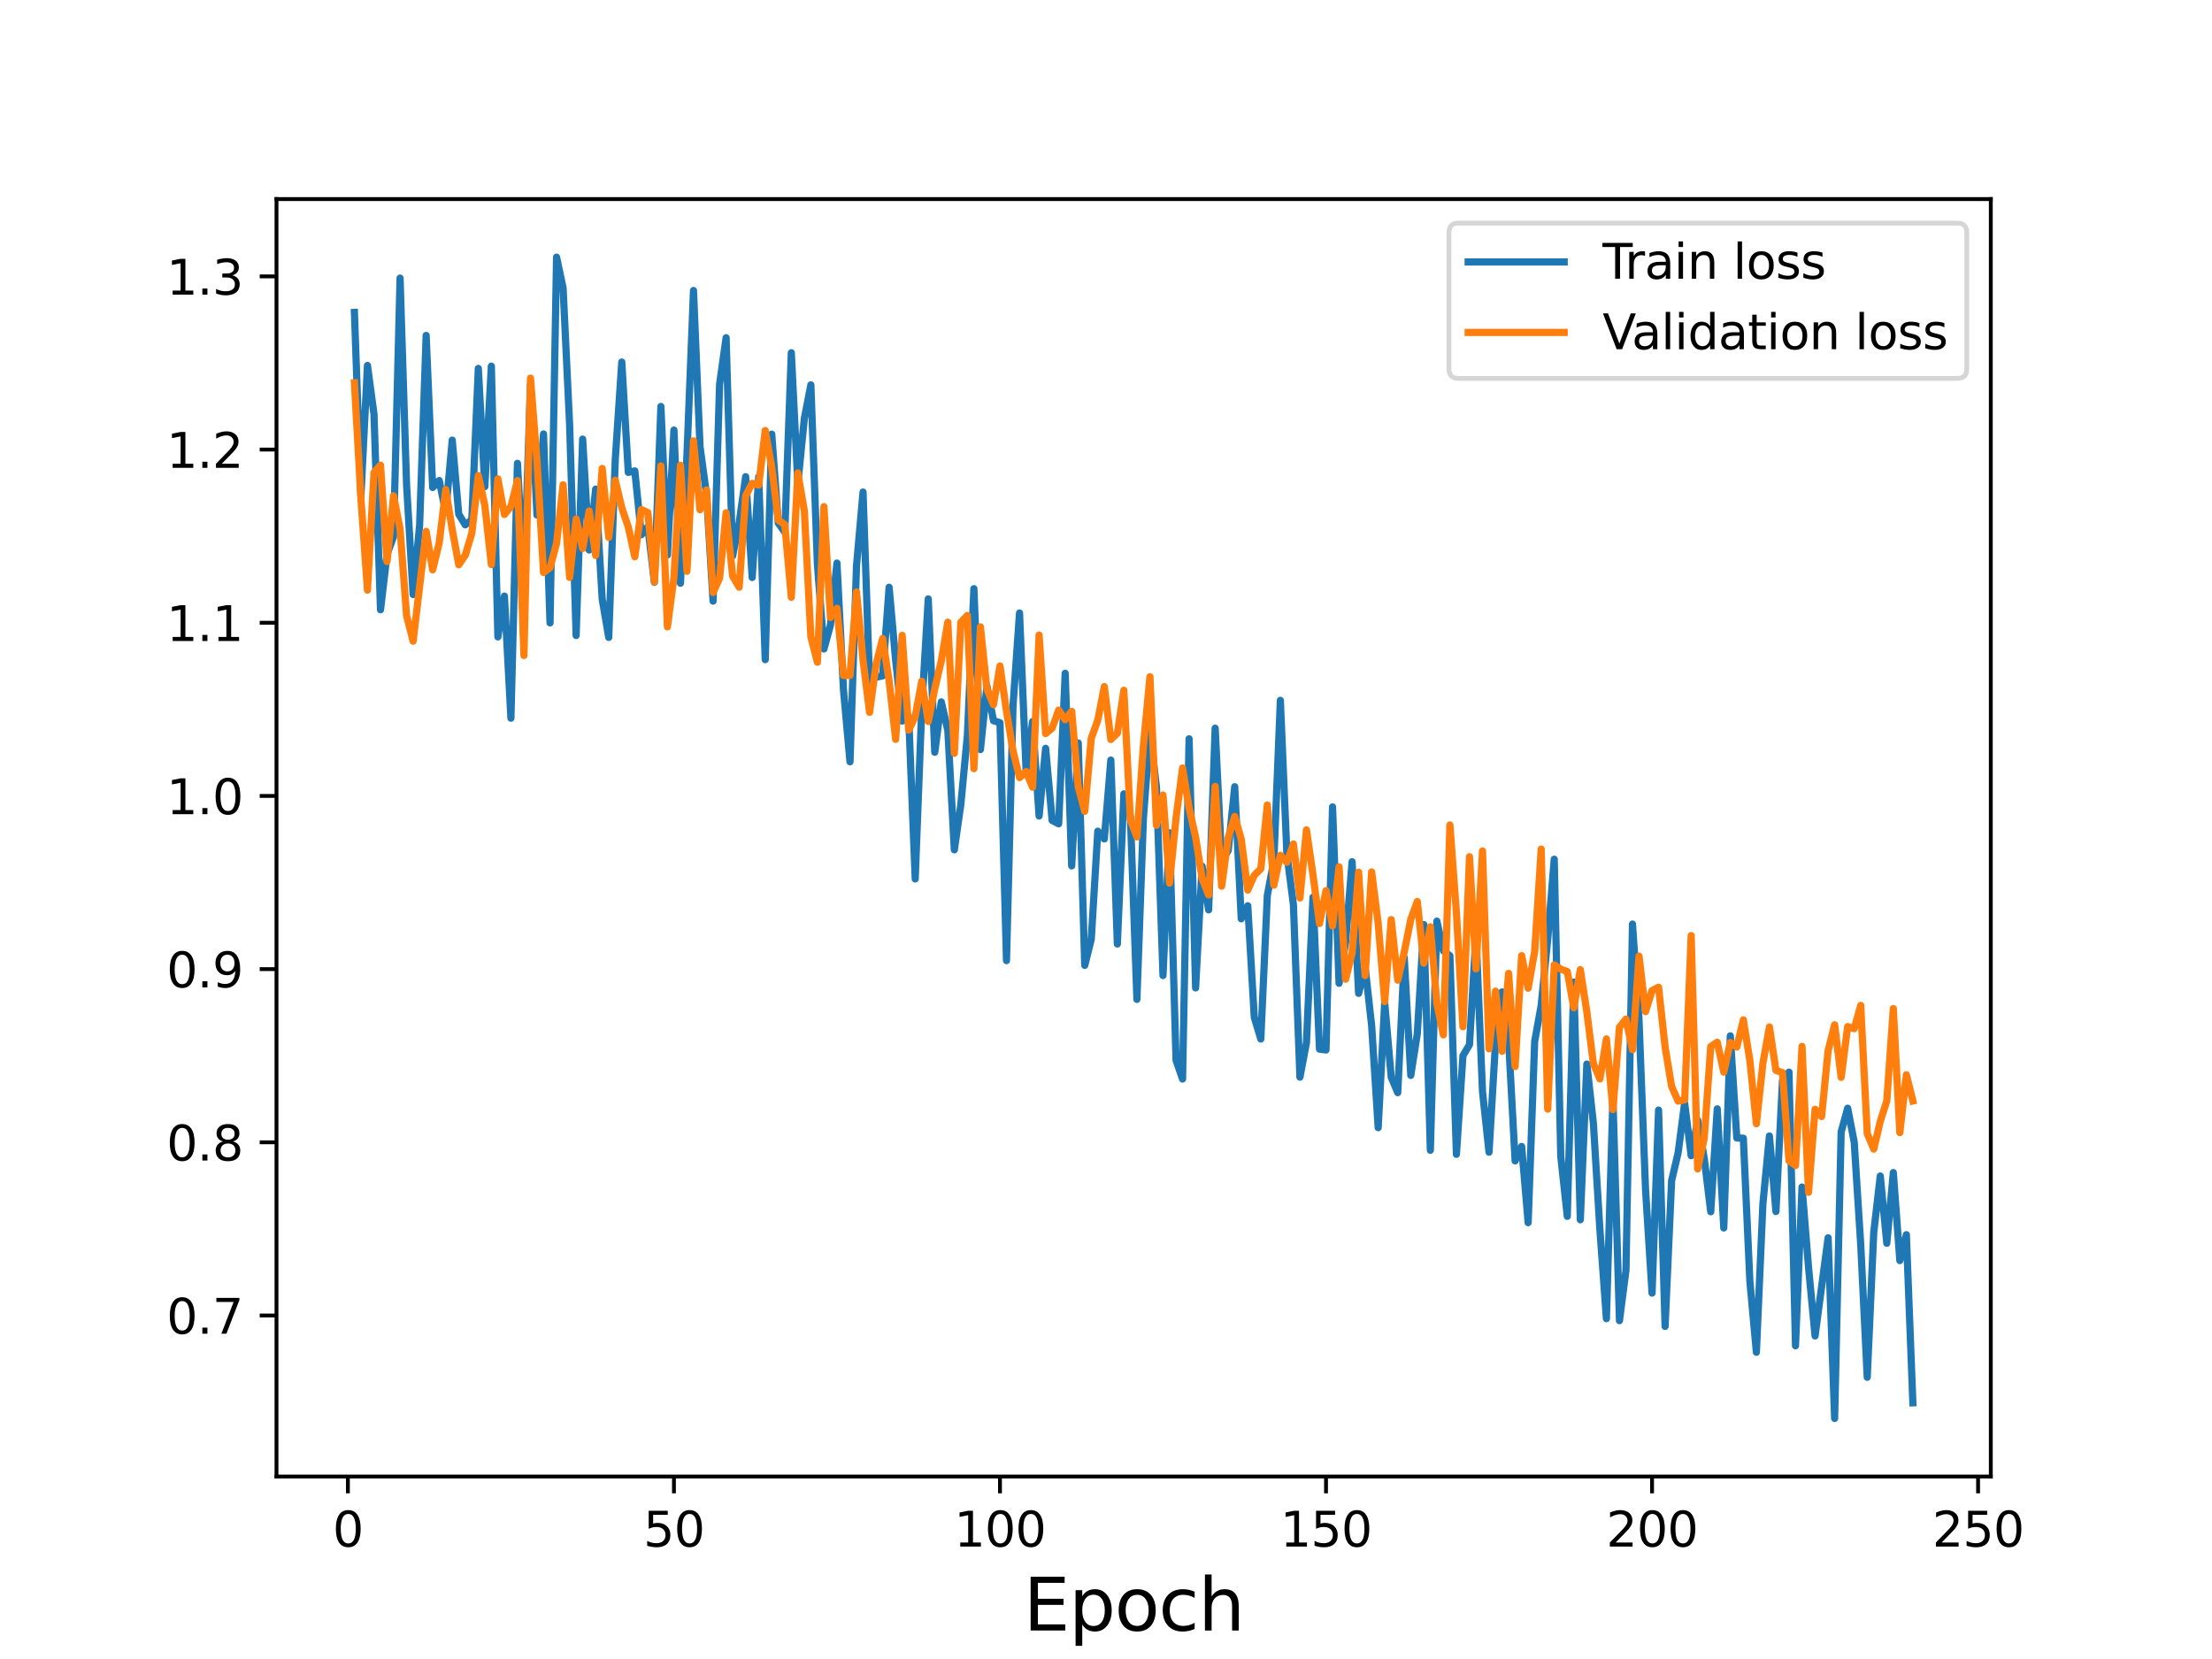 <?xml version="1.0" encoding="utf-8" standalone="no"?>
<!DOCTYPE svg PUBLIC "-//W3C//DTD SVG 1.1//EN"
  "http://www.w3.org/Graphics/SVG/1.1/DTD/svg11.dtd">
<svg height="345.6pt" version="1.1" viewBox="0 0 460.8 345.6" width="460.8pt" xmlns="http://www.w3.org/2000/svg" xmlns:xlink="http://www.w3.org/1999/xlink">
 <defs>
  <style type="text/css">*{stroke-linecap:butt;stroke-linejoin:round;}</style>
 </defs>
 <g id="figure_1">
  <g id="patch_1">
   <path d="M 0 345.6 
L 460.8 345.6 
L 460.8 0 
L 0 0 
z
" style="fill:#ffffff;"/>
  </g>
  <g id="axes_1">
   <g id="patch_2">
    <path d="M 57.6 307.584 
L 414.72 307.584 
L 414.72 41.472 
L 57.6 41.472 
z
" style="fill:#ffffff;"/>
   </g>
   <g id="matplotlib.axis_1">
    <g id="xtick_1">
     <g id="line2d_1">
      <defs>
       <path d="M 0 0 
L 0 3.5 
" id="m42500ef210" style="stroke:#000000;stroke-width:0.8;"/>
      </defs>
      <g>
       <use style="stroke:#000000;stroke-width:0.8;" x="72.474" xlink:href="#m42500ef210" y="307.584"/>
      </g>
     </g>
     <g id="text_1">
      <!-- 0 -->
      <g transform="translate(69.293 322.182)scale(0.1 -0.1)">
       <defs>
        <path d="M 2034 4250 
Q 1547 4250 1301 3770 
Q 1056 3291 1056 2328 
Q 1056 1369 1301 889 
Q 1547 409 2034 409 
Q 2525 409 2770 889 
Q 3016 1369 3016 2328 
Q 3016 3291 2770 3770 
Q 2525 4250 2034 4250 
z
M 2034 4750 
Q 2819 4750 3233 4129 
Q 3647 3509 3647 2328 
Q 3647 1150 3233 529 
Q 2819 -91 2034 -91 
Q 1250 -91 836 529 
Q 422 1150 422 2328 
Q 422 3509 836 4129 
Q 1250 4750 2034 4750 
z
" id="DejaVuSans-30" transform="scale(0.016)"/>
       </defs>
       <use xlink:href="#DejaVuSans-30"/>
      </g>
     </g>
    </g>
    <g id="xtick_2">
     <g id="line2d_2">
      <g>
       <use style="stroke:#000000;stroke-width:0.8;" x="140.394" xlink:href="#m42500ef210" y="307.584"/>
      </g>
     </g>
     <g id="text_2">
      <!-- 50 -->
      <g transform="translate(134.031 322.182)scale(0.1 -0.1)">
       <defs>
        <path d="M 691 4666 
L 3169 4666 
L 3169 4134 
L 1269 4134 
L 1269 2991 
Q 1406 3038 1543 3061 
Q 1681 3084 1819 3084 
Q 2600 3084 3056 2656 
Q 3513 2228 3513 1497 
Q 3513 744 3044 326 
Q 2575 -91 1722 -91 
Q 1428 -91 1123 -41 
Q 819 9 494 109 
L 494 744 
Q 775 591 1075 516 
Q 1375 441 1709 441 
Q 2250 441 2565 725 
Q 2881 1009 2881 1497 
Q 2881 1984 2565 2268 
Q 2250 2553 1709 2553 
Q 1456 2553 1204 2497 
Q 953 2441 691 2322 
L 691 4666 
z
" id="DejaVuSans-35" transform="scale(0.016)"/>
       </defs>
       <use xlink:href="#DejaVuSans-35"/>
       <use x="63.623" xlink:href="#DejaVuSans-30"/>
      </g>
     </g>
    </g>
    <g id="xtick_3">
     <g id="line2d_3">
      <g>
       <use style="stroke:#000000;stroke-width:0.8;" x="208.313" xlink:href="#m42500ef210" y="307.584"/>
      </g>
     </g>
     <g id="text_3">
      <!-- 100 -->
      <g transform="translate(198.769 322.182)scale(0.1 -0.1)">
       <defs>
        <path d="M 794 531 
L 1825 531 
L 1825 4091 
L 703 3866 
L 703 4441 
L 1819 4666 
L 2450 4666 
L 2450 531 
L 3481 531 
L 3481 0 
L 794 0 
L 794 531 
z
" id="DejaVuSans-31" transform="scale(0.016)"/>
       </defs>
       <use xlink:href="#DejaVuSans-31"/>
       <use x="63.623" xlink:href="#DejaVuSans-30"/>
       <use x="127.246" xlink:href="#DejaVuSans-30"/>
      </g>
     </g>
    </g>
    <g id="xtick_4">
     <g id="line2d_4">
      <g>
       <use style="stroke:#000000;stroke-width:0.8;" x="276.232" xlink:href="#m42500ef210" y="307.584"/>
      </g>
     </g>
     <g id="text_4">
      <!-- 150 -->
      <g transform="translate(266.689 322.182)scale(0.1 -0.1)">
       <use xlink:href="#DejaVuSans-31"/>
       <use x="63.623" xlink:href="#DejaVuSans-35"/>
       <use x="127.246" xlink:href="#DejaVuSans-30"/>
      </g>
     </g>
    </g>
    <g id="xtick_5">
     <g id="line2d_5">
      <g>
       <use style="stroke:#000000;stroke-width:0.8;" x="344.152" xlink:href="#m42500ef210" y="307.584"/>
      </g>
     </g>
     <g id="text_5">
      <!-- 200 -->
      <g transform="translate(334.608 322.182)scale(0.1 -0.1)">
       <defs>
        <path d="M 1228 531 
L 3431 531 
L 3431 0 
L 469 0 
L 469 531 
Q 828 903 1448 1529 
Q 2069 2156 2228 2338 
Q 2531 2678 2651 2914 
Q 2772 3150 2772 3378 
Q 2772 3750 2511 3984 
Q 2250 4219 1831 4219 
Q 1534 4219 1204 4116 
Q 875 4013 500 3803 
L 500 4441 
Q 881 4594 1212 4672 
Q 1544 4750 1819 4750 
Q 2544 4750 2975 4387 
Q 3406 4025 3406 3419 
Q 3406 3131 3298 2873 
Q 3191 2616 2906 2266 
Q 2828 2175 2409 1742 
Q 1991 1309 1228 531 
z
" id="DejaVuSans-32" transform="scale(0.016)"/>
       </defs>
       <use xlink:href="#DejaVuSans-32"/>
       <use x="63.623" xlink:href="#DejaVuSans-30"/>
       <use x="127.246" xlink:href="#DejaVuSans-30"/>
      </g>
     </g>
    </g>
    <g id="xtick_6">
     <g id="line2d_6">
      <g>
       <use style="stroke:#000000;stroke-width:0.8;" x="412.071" xlink:href="#m42500ef210" y="307.584"/>
      </g>
     </g>
     <g id="text_6">
      <!-- 250 -->
      <g transform="translate(402.527 322.182)scale(0.1 -0.1)">
       <use xlink:href="#DejaVuSans-32"/>
       <use x="63.623" xlink:href="#DejaVuSans-35"/>
       <use x="127.246" xlink:href="#DejaVuSans-30"/>
      </g>
     </g>
    </g>
    <g id="text_7">
     <!-- Epoch -->
     <g transform="translate(213.194 339.66)scale(0.15 -0.15)">
      <defs>
       <path d="M 628 4666 
L 3578 4666 
L 3578 4134 
L 1259 4134 
L 1259 2753 
L 3481 2753 
L 3481 2222 
L 1259 2222 
L 1259 531 
L 3634 531 
L 3634 0 
L 628 0 
L 628 4666 
z
" id="DejaVuSans-45" transform="scale(0.016)"/>
       <path d="M 1159 525 
L 1159 -1331 
L 581 -1331 
L 581 3500 
L 1159 3500 
L 1159 2969 
Q 1341 3281 1617 3432 
Q 1894 3584 2278 3584 
Q 2916 3584 3314 3078 
Q 3713 2572 3713 1747 
Q 3713 922 3314 415 
Q 2916 -91 2278 -91 
Q 1894 -91 1617 61 
Q 1341 213 1159 525 
z
M 3116 1747 
Q 3116 2381 2855 2742 
Q 2594 3103 2138 3103 
Q 1681 3103 1420 2742 
Q 1159 2381 1159 1747 
Q 1159 1113 1420 752 
Q 1681 391 2138 391 
Q 2594 391 2855 752 
Q 3116 1113 3116 1747 
z
" id="DejaVuSans-70" transform="scale(0.016)"/>
       <path d="M 1959 3097 
Q 1497 3097 1228 2736 
Q 959 2375 959 1747 
Q 959 1119 1226 758 
Q 1494 397 1959 397 
Q 2419 397 2687 759 
Q 2956 1122 2956 1747 
Q 2956 2369 2687 2733 
Q 2419 3097 1959 3097 
z
M 1959 3584 
Q 2709 3584 3137 3096 
Q 3566 2609 3566 1747 
Q 3566 888 3137 398 
Q 2709 -91 1959 -91 
Q 1206 -91 779 398 
Q 353 888 353 1747 
Q 353 2609 779 3096 
Q 1206 3584 1959 3584 
z
" id="DejaVuSans-6f" transform="scale(0.016)"/>
       <path d="M 3122 3366 
L 3122 2828 
Q 2878 2963 2633 3030 
Q 2388 3097 2138 3097 
Q 1578 3097 1268 2742 
Q 959 2388 959 1747 
Q 959 1106 1268 751 
Q 1578 397 2138 397 
Q 2388 397 2633 464 
Q 2878 531 3122 666 
L 3122 134 
Q 2881 22 2623 -34 
Q 2366 -91 2075 -91 
Q 1284 -91 818 406 
Q 353 903 353 1747 
Q 353 2603 823 3093 
Q 1294 3584 2113 3584 
Q 2378 3584 2631 3529 
Q 2884 3475 3122 3366 
z
" id="DejaVuSans-63" transform="scale(0.016)"/>
       <path d="M 3513 2113 
L 3513 0 
L 2938 0 
L 2938 2094 
Q 2938 2591 2744 2837 
Q 2550 3084 2163 3084 
Q 1697 3084 1428 2787 
Q 1159 2491 1159 1978 
L 1159 0 
L 581 0 
L 581 4863 
L 1159 4863 
L 1159 2956 
Q 1366 3272 1645 3428 
Q 1925 3584 2291 3584 
Q 2894 3584 3203 3211 
Q 3513 2838 3513 2113 
z
" id="DejaVuSans-68" transform="scale(0.016)"/>
      </defs>
      <use xlink:href="#DejaVuSans-45"/>
      <use x="63.184" xlink:href="#DejaVuSans-70"/>
      <use x="126.66" xlink:href="#DejaVuSans-6f"/>
      <use x="187.842" xlink:href="#DejaVuSans-63"/>
      <use x="242.822" xlink:href="#DejaVuSans-68"/>
     </g>
    </g>
   </g>
   <g id="matplotlib.axis_2">
    <g id="ytick_1">
     <g id="line2d_7">
      <defs>
       <path d="M 0 0 
L -3.5 0 
" id="mc1901d0bc2" style="stroke:#000000;stroke-width:0.8;"/>
      </defs>
      <g>
       <use style="stroke:#000000;stroke-width:0.8;" x="57.6" xlink:href="#mc1901d0bc2" y="274.036"/>
      </g>
     </g>
     <g id="text_8">
      <!-- 0.7 -->
      <g transform="translate(34.697 277.835)scale(0.1 -0.1)">
       <defs>
        <path d="M 684 794 
L 1344 794 
L 1344 0 
L 684 0 
L 684 794 
z
" id="DejaVuSans-2e" transform="scale(0.016)"/>
        <path d="M 525 4666 
L 3525 4666 
L 3525 4397 
L 1831 0 
L 1172 0 
L 2766 4134 
L 525 4134 
L 525 4666 
z
" id="DejaVuSans-37" transform="scale(0.016)"/>
       </defs>
       <use xlink:href="#DejaVuSans-30"/>
       <use x="63.623" xlink:href="#DejaVuSans-2e"/>
       <use x="95.41" xlink:href="#DejaVuSans-37"/>
      </g>
     </g>
    </g>
    <g id="ytick_2">
     <g id="line2d_8">
      <g>
       <use style="stroke:#000000;stroke-width:0.8;" x="57.6" xlink:href="#mc1901d0bc2" y="237.96"/>
      </g>
     </g>
     <g id="text_9">
      <!-- 0.8 -->
      <g transform="translate(34.697 241.759)scale(0.1 -0.1)">
       <defs>
        <path d="M 2034 2216 
Q 1584 2216 1326 1975 
Q 1069 1734 1069 1313 
Q 1069 891 1326 650 
Q 1584 409 2034 409 
Q 2484 409 2743 651 
Q 3003 894 3003 1313 
Q 3003 1734 2745 1975 
Q 2488 2216 2034 2216 
z
M 1403 2484 
Q 997 2584 770 2862 
Q 544 3141 544 3541 
Q 544 4100 942 4425 
Q 1341 4750 2034 4750 
Q 2731 4750 3128 4425 
Q 3525 4100 3525 3541 
Q 3525 3141 3298 2862 
Q 3072 2584 2669 2484 
Q 3125 2378 3379 2068 
Q 3634 1759 3634 1313 
Q 3634 634 3220 271 
Q 2806 -91 2034 -91 
Q 1263 -91 848 271 
Q 434 634 434 1313 
Q 434 1759 690 2068 
Q 947 2378 1403 2484 
z
M 1172 3481 
Q 1172 3119 1398 2916 
Q 1625 2713 2034 2713 
Q 2441 2713 2670 2916 
Q 2900 3119 2900 3481 
Q 2900 3844 2670 4047 
Q 2441 4250 2034 4250 
Q 1625 4250 1398 4047 
Q 1172 3844 1172 3481 
z
" id="DejaVuSans-38" transform="scale(0.016)"/>
       </defs>
       <use xlink:href="#DejaVuSans-30"/>
       <use x="63.623" xlink:href="#DejaVuSans-2e"/>
       <use x="95.41" xlink:href="#DejaVuSans-38"/>
      </g>
     </g>
    </g>
    <g id="ytick_3">
     <g id="line2d_9">
      <g>
       <use style="stroke:#000000;stroke-width:0.8;" x="57.6" xlink:href="#mc1901d0bc2" y="201.884"/>
      </g>
     </g>
     <g id="text_10">
      <!-- 0.9 -->
      <g transform="translate(34.697 205.683)scale(0.1 -0.1)">
       <defs>
        <path d="M 703 97 
L 703 672 
Q 941 559 1184 500 
Q 1428 441 1663 441 
Q 2288 441 2617 861 
Q 2947 1281 2994 2138 
Q 2813 1869 2534 1725 
Q 2256 1581 1919 1581 
Q 1219 1581 811 2004 
Q 403 2428 403 3163 
Q 403 3881 828 4315 
Q 1253 4750 1959 4750 
Q 2769 4750 3195 4129 
Q 3622 3509 3622 2328 
Q 3622 1225 3098 567 
Q 2575 -91 1691 -91 
Q 1453 -91 1209 -44 
Q 966 3 703 97 
z
M 1959 2075 
Q 2384 2075 2632 2365 
Q 2881 2656 2881 3163 
Q 2881 3666 2632 3958 
Q 2384 4250 1959 4250 
Q 1534 4250 1286 3958 
Q 1038 3666 1038 3163 
Q 1038 2656 1286 2365 
Q 1534 2075 1959 2075 
z
" id="DejaVuSans-39" transform="scale(0.016)"/>
       </defs>
       <use xlink:href="#DejaVuSans-30"/>
       <use x="63.623" xlink:href="#DejaVuSans-2e"/>
       <use x="95.41" xlink:href="#DejaVuSans-39"/>
      </g>
     </g>
    </g>
    <g id="ytick_4">
     <g id="line2d_10">
      <g>
       <use style="stroke:#000000;stroke-width:0.8;" x="57.6" xlink:href="#mc1901d0bc2" y="165.808"/>
      </g>
     </g>
     <g id="text_11">
      <!-- 1.0 -->
      <g transform="translate(34.697 169.607)scale(0.1 -0.1)">
       <use xlink:href="#DejaVuSans-31"/>
       <use x="63.623" xlink:href="#DejaVuSans-2e"/>
       <use x="95.41" xlink:href="#DejaVuSans-30"/>
      </g>
     </g>
    </g>
    <g id="ytick_5">
     <g id="line2d_11">
      <g>
       <use style="stroke:#000000;stroke-width:0.8;" x="57.6" xlink:href="#mc1901d0bc2" y="129.732"/>
      </g>
     </g>
     <g id="text_12">
      <!-- 1.1 -->
      <g transform="translate(34.697 133.531)scale(0.1 -0.1)">
       <use xlink:href="#DejaVuSans-31"/>
       <use x="63.623" xlink:href="#DejaVuSans-2e"/>
       <use x="95.41" xlink:href="#DejaVuSans-31"/>
      </g>
     </g>
    </g>
    <g id="ytick_6">
     <g id="line2d_12">
      <g>
       <use style="stroke:#000000;stroke-width:0.8;" x="57.6" xlink:href="#mc1901d0bc2" y="93.656"/>
      </g>
     </g>
     <g id="text_13">
      <!-- 1.2 -->
      <g transform="translate(34.697 97.455)scale(0.1 -0.1)">
       <use xlink:href="#DejaVuSans-31"/>
       <use x="63.623" xlink:href="#DejaVuSans-2e"/>
       <use x="95.41" xlink:href="#DejaVuSans-32"/>
      </g>
     </g>
    </g>
    <g id="ytick_7">
     <g id="line2d_13">
      <g>
       <use style="stroke:#000000;stroke-width:0.8;" x="57.6" xlink:href="#mc1901d0bc2" y="57.58"/>
      </g>
     </g>
     <g id="text_14">
      <!-- 1.3 -->
      <g transform="translate(34.697 61.379)scale(0.1 -0.1)">
       <defs>
        <path d="M 2597 2516 
Q 3050 2419 3304 2112 
Q 3559 1806 3559 1356 
Q 3559 666 3084 287 
Q 2609 -91 1734 -91 
Q 1441 -91 1130 -33 
Q 819 25 488 141 
L 488 750 
Q 750 597 1062 519 
Q 1375 441 1716 441 
Q 2309 441 2620 675 
Q 2931 909 2931 1356 
Q 2931 1769 2642 2001 
Q 2353 2234 1838 2234 
L 1294 2234 
L 1294 2753 
L 1863 2753 
Q 2328 2753 2575 2939 
Q 2822 3125 2822 3475 
Q 2822 3834 2567 4026 
Q 2313 4219 1838 4219 
Q 1578 4219 1281 4162 
Q 984 4106 628 3988 
L 628 4550 
Q 988 4650 1302 4700 
Q 1616 4750 1894 4750 
Q 2613 4750 3031 4423 
Q 3450 4097 3450 3541 
Q 3450 3153 3228 2886 
Q 3006 2619 2597 2516 
z
" id="DejaVuSans-33" transform="scale(0.016)"/>
       </defs>
       <use xlink:href="#DejaVuSans-31"/>
       <use x="63.623" xlink:href="#DejaVuSans-2e"/>
       <use x="95.41" xlink:href="#DejaVuSans-33"/>
      </g>
     </g>
    </g>
   </g>
   <g id="line2d_14">
    <path clip-path="url(#p3903a35696)" d="M 73.833 65.082 
L 75.191 103.242 
L 76.55 76.126 
L 77.908 86.288 
L 79.266 127.028 
L 80.625 115.472 
L 81.983 111.779 
L 83.341 57.933 
L 84.7 101.098 
L 86.058 123.852 
L 87.417 109.366 
L 88.775 69.878 
L 90.133 101.556 
L 91.492 100.105 
L 92.85 106.706 
L 94.209 91.687 
L 95.567 107.122 
L 96.925 109.334 
L 98.284 108.271 
L 99.642 76.754 
L 101 101.381 
L 102.359 76.279 
L 103.717 132.679 
L 105.076 124.174 
L 106.434 149.617 
L 107.792 96.522 
L 109.151 121.097 
L 110.509 80.201 
L 111.868 107.292 
L 113.226 90.404 
L 114.584 129.761 
L 115.943 53.568 
L 117.301 59.993 
L 118.66 88.447 
L 120.018 132.382 
L 121.376 91.467 
L 122.735 114.575 
L 124.093 101.888 
L 125.451 124.85 
L 126.81 132.789 
L 128.168 95.777 
L 129.527 75.424 
L 130.885 98.409 
L 132.243 98.098 
L 133.602 111.393 
L 134.96 109.729 
L 136.319 121.294 
L 137.677 84.668 
L 139.035 115.621 
L 140.394 89.594 
L 141.752 121.497 
L 143.11 94.674 
L 144.469 60.519 
L 145.827 93.05 
L 147.186 103.082 
L 148.544 125.225 
L 149.902 80.051 
L 151.261 70.361 
L 152.619 115.805 
L 153.978 108.922 
L 155.336 99.302 
L 156.694 120.302 
L 158.053 99.332 
L 159.411 137.417 
L 160.77 90.448 
L 162.128 108.963 
L 163.486 110.867 
L 164.845 73.483 
L 166.203 100.756 
L 167.561 87.169 
L 168.92 80.174 
L 170.278 117.5 
L 171.637 135.19 
L 172.995 130.226 
L 174.353 117.297 
L 175.712 143.707 
L 177.07 158.69 
L 178.429 117.82 
L 179.787 102.504 
L 181.145 141.908 
L 182.504 141.083 
L 183.862 140.793 
L 185.22 122.34 
L 186.579 137.565 
L 187.937 150.211 
L 189.296 149.303 
L 190.654 183.104 
L 192.012 147.669 
L 193.371 124.764 
L 194.729 156.71 
L 196.088 146.213 
L 197.446 152.131 
L 198.804 177.033 
L 200.163 167.553 
L 201.521 153.238 
L 202.88 122.634 
L 204.238 156.15 
L 205.596 142.927 
L 206.955 150.126 
L 208.313 150.56 
L 209.671 200.114 
L 211.03 147.023 
L 212.388 127.701 
L 213.747 160.454 
L 215.105 150.318 
L 216.463 169.991 
L 217.822 155.89 
L 219.18 170.911 
L 220.539 171.618 
L 221.897 140.255 
L 223.255 180.378 
L 224.614 154.767 
L 225.972 201.103 
L 227.33 195.665 
L 228.689 173.151 
L 230.047 174.768 
L 231.406 158.337 
L 232.764 196.654 
L 234.122 165.377 
L 235.481 170.047 
L 236.839 208.19 
L 238.198 170.322 
L 239.556 152.527 
L 240.914 164.027 
L 242.273 203.221 
L 243.631 173.491 
L 244.99 220.859 
L 246.348 224.784 
L 247.706 153.902 
L 249.065 205.799 
L 250.423 180.445 
L 251.781 189.545 
L 253.14 151.697 
L 254.498 179.455 
L 255.857 177.178 
L 257.215 163.888 
L 258.573 191.403 
L 259.932 188.686 
L 261.29 211.934 
L 262.649 216.45 
L 264.007 186.543 
L 265.365 179.311 
L 266.724 145.894 
L 268.082 177.889 
L 269.44 188.458 
L 270.799 224.39 
L 272.157 217.231 
L 273.516 186.909 
L 274.874 218.55 
L 276.232 218.726 
L 277.591 168.097 
L 278.949 204.836 
L 280.308 196.306 
L 281.666 179.519 
L 283.024 206.938 
L 284.383 201.465 
L 285.741 213.679 
L 287.1 234.912 
L 288.458 208.879 
L 289.816 224.393 
L 291.175 227.624 
L 292.533 199.493 
L 293.891 224.023 
L 295.25 215.341 
L 296.608 192.604 
L 297.967 239.619 
L 299.325 191.891 
L 300.683 198.05 
L 302.042 199.092 
L 303.4 240.467 
L 304.759 219.924 
L 306.117 217.62 
L 307.475 194.62 
L 308.834 227.409 
L 310.192 240.027 
L 311.55 217.059 
L 312.909 206.639 
L 314.267 216.706 
L 315.626 241.833 
L 316.984 238.833 
L 318.342 254.705 
L 319.701 216.948 
L 321.059 209.445 
L 322.418 195.65 
L 323.776 178.989 
L 325.134 240.855 
L 326.493 253.382 
L 327.851 204.589 
L 329.21 254.103 
L 330.568 221.654 
L 331.926 233.949 
L 333.285 256.109 
L 334.643 274.7 
L 336.001 228.785 
L 337.36 275.12 
L 338.718 264.644 
L 340.077 192.502 
L 341.435 212.407 
L 342.793 247.734 
L 344.152 269.372 
L 345.51 231.245 
L 346.869 276.315 
L 348.227 245.95 
L 349.585 240.141 
L 350.944 229.804 
L 352.302 240.755 
L 353.66 233.375 
L 355.019 241.276 
L 356.377 252.43 
L 357.736 230.993 
L 359.094 255.807 
L 360.452 215.785 
L 361.811 237.063 
L 363.169 237.107 
L 364.528 266.881 
L 365.886 281.708 
L 367.244 250.795 
L 368.603 236.645 
L 369.961 252.387 
L 371.32 225.101 
L 372.678 223.344 
L 374.036 280.353 
L 375.395 247.286 
L 376.753 264.038 
L 378.111 278.296 
L 380.828 257.854 
L 382.187 295.488 
L 383.545 235.812 
L 384.903 230.86 
L 386.262 237.892 
L 387.62 259.226 
L 388.979 286.915 
L 390.337 256.721 
L 391.695 244.984 
L 393.054 259.001 
L 394.412 244.27 
L 395.77 262.601 
L 397.129 257.206 
L 398.487 292.235 
L 398.487 292.235 
" style="fill:none;stroke:#1f77b4;stroke-linecap:square;stroke-width:1.5;"/>
   </g>
   <g id="line2d_15">
    <path clip-path="url(#p3903a35696)" d="M 73.833 79.748 
L 75.191 103.933 
L 76.55 122.936 
L 77.908 98.454 
L 79.266 96.894 
L 80.625 116.985 
L 81.983 103.286 
L 83.341 110.216 
L 84.7 128.245 
L 86.058 133.579 
L 88.775 110.7 
L 90.133 118.712 
L 91.492 113.105 
L 92.85 101.982 
L 94.209 110.323 
L 95.567 117.656 
L 96.925 115.644 
L 98.284 111.11 
L 99.642 99.062 
L 101 105.306 
L 102.359 117.613 
L 103.717 99.753 
L 105.076 107.18 
L 106.434 105.532 
L 107.792 100.117 
L 109.151 136.553 
L 110.509 78.774 
L 111.868 96.061 
L 113.226 119.261 
L 114.584 118.245 
L 115.943 113.2 
L 117.301 100.993 
L 118.66 120.291 
L 120.018 108.127 
L 121.376 114.256 
L 122.735 106.458 
L 124.093 115.709 
L 125.451 97.591 
L 126.81 111.945 
L 128.168 100.035 
L 129.527 105.753 
L 130.885 109.819 
L 132.243 115.986 
L 133.602 106.144 
L 134.96 106.776 
L 136.319 121.208 
L 137.677 97.052 
L 139.035 130.588 
L 140.394 120.317 
L 141.752 96.919 
L 143.11 119.013 
L 144.469 91.827 
L 145.827 106.188 
L 147.186 102.073 
L 148.544 123.434 
L 149.902 120.441 
L 151.261 106.811 
L 152.619 120.017 
L 153.978 122.324 
L 155.336 103.265 
L 156.694 100.69 
L 158.053 101.063 
L 159.411 89.692 
L 160.77 97.318 
L 162.128 108.339 
L 163.486 109.268 
L 164.845 124.419 
L 166.203 98.515 
L 167.561 106.443 
L 168.92 132.679 
L 170.278 137.959 
L 171.637 105.547 
L 172.995 128.637 
L 174.353 126.726 
L 175.712 140.712 
L 177.07 140.707 
L 178.429 123.319 
L 179.787 137.538 
L 181.145 148.395 
L 182.504 138.354 
L 183.862 133.018 
L 185.22 141.842 
L 186.579 154.022 
L 187.937 132.353 
L 189.296 152.098 
L 190.654 149.278 
L 192.012 141.915 
L 193.371 150.304 
L 194.729 143.477 
L 196.088 137.666 
L 197.446 129.608 
L 198.804 156.927 
L 200.163 129.64 
L 201.521 128.207 
L 202.88 160.129 
L 204.238 130.581 
L 205.596 143.57 
L 206.955 146.804 
L 208.313 138.726 
L 209.671 148.165 
L 211.03 156.41 
L 212.388 161.984 
L 213.747 160.732 
L 215.105 163.991 
L 216.463 132.294 
L 217.822 152.82 
L 219.18 151.677 
L 220.539 147.934 
L 221.897 149.928 
L 223.255 148.18 
L 224.614 163.903 
L 225.972 169.022 
L 227.33 153.81 
L 228.689 150.013 
L 230.047 143.023 
L 231.406 154.046 
L 232.764 152.75 
L 234.122 143.795 
L 235.481 170.807 
L 236.839 174.346 
L 238.198 155.244 
L 239.556 140.981 
L 240.914 171.925 
L 242.273 165.618 
L 243.631 183.97 
L 244.99 170.384 
L 246.348 159.988 
L 247.706 168.28 
L 249.065 174.404 
L 250.423 183.008 
L 251.781 186.443 
L 253.14 163.815 
L 254.498 184.609 
L 255.857 174.505 
L 257.215 170.081 
L 258.573 174.826 
L 259.932 185.415 
L 261.29 182.341 
L 262.649 180.981 
L 264.007 167.693 
L 265.365 184.4 
L 266.724 178.177 
L 268.082 179.629 
L 269.44 175.813 
L 270.799 187.066 
L 272.157 172.873 
L 273.516 182.221 
L 274.874 192.381 
L 276.232 185.542 
L 277.591 192.884 
L 278.949 180.567 
L 280.308 203.989 
L 281.666 198.542 
L 283.024 181.694 
L 284.383 203.237 
L 285.741 181.643 
L 287.1 192.36 
L 288.458 208.649 
L 289.816 191.569 
L 291.175 204.186 
L 292.533 198.303 
L 293.891 191.522 
L 295.25 187.796 
L 296.608 200.637 
L 297.967 193.067 
L 299.325 209.042 
L 300.683 215.582 
L 302.042 171.855 
L 303.4 190.211 
L 304.759 213.893 
L 306.117 178.471 
L 307.475 201.831 
L 308.834 177.264 
L 310.192 218.485 
L 311.55 206.476 
L 312.909 219.005 
L 314.267 202.773 
L 315.626 222.177 
L 316.984 199.081 
L 318.342 205.869 
L 319.701 198.191 
L 321.059 176.878 
L 322.418 231.049 
L 323.776 201.008 
L 325.134 201.883 
L 326.493 202.388 
L 327.851 209.946 
L 329.21 201.99 
L 330.568 210.807 
L 331.926 221.557 
L 333.285 224.759 
L 334.643 216.428 
L 336.001 231.156 
L 337.36 213.999 
L 338.718 212.289 
L 340.077 218.69 
L 341.435 199.174 
L 342.793 210.739 
L 344.152 206.358 
L 345.51 205.664 
L 346.869 218.104 
L 348.227 226.329 
L 349.585 229.384 
L 350.944 229.125 
L 352.302 194.893 
L 353.66 243.509 
L 355.019 237.104 
L 356.377 218.019 
L 357.736 217.125 
L 359.094 223.351 
L 360.452 217.173 
L 361.811 218.12 
L 363.169 212.452 
L 364.528 220.918 
L 365.886 234.103 
L 367.244 221.482 
L 368.603 213.931 
L 369.961 222.982 
L 371.32 223.448 
L 372.678 241.789 
L 374.036 242.805 
L 375.395 217.982 
L 376.753 248.376 
L 378.111 231.091 
L 379.47 232.595 
L 380.828 218.874 
L 382.187 213.481 
L 383.545 224.428 
L 384.903 213.859 
L 386.262 214.296 
L 387.62 209.448 
L 388.979 236.148 
L 390.337 239.374 
L 391.695 233.601 
L 393.054 229.318 
L 394.412 210.099 
L 395.77 235.944 
L 397.129 223.904 
L 398.487 229.346 
L 398.487 229.346 
" style="fill:none;stroke:#ff7f0e;stroke-linecap:square;stroke-width:1.5;"/>
   </g>
   <g id="patch_3">
    <path d="M 57.6 307.584 
L 57.6 41.472 
" style="fill:none;stroke:#000000;stroke-linecap:square;stroke-linejoin:miter;stroke-width:0.8;"/>
   </g>
   <g id="patch_4">
    <path d="M 414.72 307.584 
L 414.72 41.472 
" style="fill:none;stroke:#000000;stroke-linecap:square;stroke-linejoin:miter;stroke-width:0.8;"/>
   </g>
   <g id="patch_5">
    <path d="M 57.6 307.584 
L 414.72 307.584 
" style="fill:none;stroke:#000000;stroke-linecap:square;stroke-linejoin:miter;stroke-width:0.8;"/>
   </g>
   <g id="patch_6">
    <path d="M 57.6 41.472 
L 414.72 41.472 
" style="fill:none;stroke:#000000;stroke-linecap:square;stroke-linejoin:miter;stroke-width:0.8;"/>
   </g>
   <g id="legend_1">
    <g id="patch_7">
     <path d="M 303.845 78.828 
L 407.72 78.828 
Q 409.72 78.828 409.72 76.828 
L 409.72 48.472 
Q 409.72 46.472 407.72 46.472 
L 303.845 46.472 
Q 301.845 46.472 301.845 48.472 
L 301.845 76.828 
Q 301.845 78.828 303.845 78.828 
z
" style="fill:#ffffff;opacity:0.8;stroke:#cccccc;stroke-linejoin:miter;"/>
    </g>
    <g id="line2d_16">
     <path d="M 305.845 54.57 
L 325.845 54.57 
" style="fill:none;stroke:#1f77b4;stroke-linecap:square;stroke-width:1.5;"/>
    </g>
    <g id="line2d_17"/>
    <g id="text_15">
     <!-- Train loss -->
     <g transform="translate(333.845 58.07)scale(0.1 -0.1)">
      <defs>
       <path d="M -19 4666 
L 3928 4666 
L 3928 4134 
L 2272 4134 
L 2272 0 
L 1638 0 
L 1638 4134 
L -19 4134 
L -19 4666 
z
" id="DejaVuSans-54" transform="scale(0.016)"/>
       <path d="M 2631 2963 
Q 2534 3019 2420 3045 
Q 2306 3072 2169 3072 
Q 1681 3072 1420 2755 
Q 1159 2438 1159 1844 
L 1159 0 
L 581 0 
L 581 3500 
L 1159 3500 
L 1159 2956 
Q 1341 3275 1631 3429 
Q 1922 3584 2338 3584 
Q 2397 3584 2469 3576 
Q 2541 3569 2628 3553 
L 2631 2963 
z
" id="DejaVuSans-72" transform="scale(0.016)"/>
       <path d="M 2194 1759 
Q 1497 1759 1228 1600 
Q 959 1441 959 1056 
Q 959 750 1161 570 
Q 1363 391 1709 391 
Q 2188 391 2477 730 
Q 2766 1069 2766 1631 
L 2766 1759 
L 2194 1759 
z
M 3341 1997 
L 3341 0 
L 2766 0 
L 2766 531 
Q 2569 213 2275 61 
Q 1981 -91 1556 -91 
Q 1019 -91 701 211 
Q 384 513 384 1019 
Q 384 1609 779 1909 
Q 1175 2209 1959 2209 
L 2766 2209 
L 2766 2266 
Q 2766 2663 2505 2880 
Q 2244 3097 1772 3097 
Q 1472 3097 1187 3025 
Q 903 2953 641 2809 
L 641 3341 
Q 956 3463 1253 3523 
Q 1550 3584 1831 3584 
Q 2591 3584 2966 3190 
Q 3341 2797 3341 1997 
z
" id="DejaVuSans-61" transform="scale(0.016)"/>
       <path d="M 603 3500 
L 1178 3500 
L 1178 0 
L 603 0 
L 603 3500 
z
M 603 4863 
L 1178 4863 
L 1178 4134 
L 603 4134 
L 603 4863 
z
" id="DejaVuSans-69" transform="scale(0.016)"/>
       <path d="M 3513 2113 
L 3513 0 
L 2938 0 
L 2938 2094 
Q 2938 2591 2744 2837 
Q 2550 3084 2163 3084 
Q 1697 3084 1428 2787 
Q 1159 2491 1159 1978 
L 1159 0 
L 581 0 
L 581 3500 
L 1159 3500 
L 1159 2956 
Q 1366 3272 1645 3428 
Q 1925 3584 2291 3584 
Q 2894 3584 3203 3211 
Q 3513 2838 3513 2113 
z
" id="DejaVuSans-6e" transform="scale(0.016)"/>
       <path id="DejaVuSans-20" transform="scale(0.016)"/>
       <path d="M 603 4863 
L 1178 4863 
L 1178 0 
L 603 0 
L 603 4863 
z
" id="DejaVuSans-6c" transform="scale(0.016)"/>
       <path d="M 2834 3397 
L 2834 2853 
Q 2591 2978 2328 3040 
Q 2066 3103 1784 3103 
Q 1356 3103 1142 2972 
Q 928 2841 928 2578 
Q 928 2378 1081 2264 
Q 1234 2150 1697 2047 
L 1894 2003 
Q 2506 1872 2764 1633 
Q 3022 1394 3022 966 
Q 3022 478 2636 193 
Q 2250 -91 1575 -91 
Q 1294 -91 989 -36 
Q 684 19 347 128 
L 347 722 
Q 666 556 975 473 
Q 1284 391 1588 391 
Q 1994 391 2212 530 
Q 2431 669 2431 922 
Q 2431 1156 2273 1281 
Q 2116 1406 1581 1522 
L 1381 1569 
Q 847 1681 609 1914 
Q 372 2147 372 2553 
Q 372 3047 722 3315 
Q 1072 3584 1716 3584 
Q 2034 3584 2315 3537 
Q 2597 3491 2834 3397 
z
" id="DejaVuSans-73" transform="scale(0.016)"/>
      </defs>
      <use xlink:href="#DejaVuSans-54"/>
      <use x="46.334" xlink:href="#DejaVuSans-72"/>
      <use x="87.447" xlink:href="#DejaVuSans-61"/>
      <use x="148.727" xlink:href="#DejaVuSans-69"/>
      <use x="176.51" xlink:href="#DejaVuSans-6e"/>
      <use x="239.889" xlink:href="#DejaVuSans-20"/>
      <use x="271.676" xlink:href="#DejaVuSans-6c"/>
      <use x="299.459" xlink:href="#DejaVuSans-6f"/>
      <use x="360.641" xlink:href="#DejaVuSans-73"/>
      <use x="412.74" xlink:href="#DejaVuSans-73"/>
     </g>
    </g>
    <g id="line2d_18">
     <path d="M 305.845 69.249 
L 325.845 69.249 
" style="fill:none;stroke:#ff7f0e;stroke-linecap:square;stroke-width:1.5;"/>
    </g>
    <g id="line2d_19"/>
    <g id="text_16">
     <!-- Validation loss -->
     <g transform="translate(333.845 72.749)scale(0.1 -0.1)">
      <defs>
       <path d="M 1831 0 
L 50 4666 
L 709 4666 
L 2188 738 
L 3669 4666 
L 4325 4666 
L 2547 0 
L 1831 0 
z
" id="DejaVuSans-56" transform="scale(0.016)"/>
       <path d="M 2906 2969 
L 2906 4863 
L 3481 4863 
L 3481 0 
L 2906 0 
L 2906 525 
Q 2725 213 2448 61 
Q 2172 -91 1784 -91 
Q 1150 -91 751 415 
Q 353 922 353 1747 
Q 353 2572 751 3078 
Q 1150 3584 1784 3584 
Q 2172 3584 2448 3432 
Q 2725 3281 2906 2969 
z
M 947 1747 
Q 947 1113 1208 752 
Q 1469 391 1925 391 
Q 2381 391 2643 752 
Q 2906 1113 2906 1747 
Q 2906 2381 2643 2742 
Q 2381 3103 1925 3103 
Q 1469 3103 1208 2742 
Q 947 2381 947 1747 
z
" id="DejaVuSans-64" transform="scale(0.016)"/>
       <path d="M 1172 4494 
L 1172 3500 
L 2356 3500 
L 2356 3053 
L 1172 3053 
L 1172 1153 
Q 1172 725 1289 603 
Q 1406 481 1766 481 
L 2356 481 
L 2356 0 
L 1766 0 
Q 1100 0 847 248 
Q 594 497 594 1153 
L 594 3053 
L 172 3053 
L 172 3500 
L 594 3500 
L 594 4494 
L 1172 4494 
z
" id="DejaVuSans-74" transform="scale(0.016)"/>
      </defs>
      <use xlink:href="#DejaVuSans-56"/>
      <use x="60.658" xlink:href="#DejaVuSans-61"/>
      <use x="121.938" xlink:href="#DejaVuSans-6c"/>
      <use x="149.721" xlink:href="#DejaVuSans-69"/>
      <use x="177.504" xlink:href="#DejaVuSans-64"/>
      <use x="240.98" xlink:href="#DejaVuSans-61"/>
      <use x="302.26" xlink:href="#DejaVuSans-74"/>
      <use x="341.469" xlink:href="#DejaVuSans-69"/>
      <use x="369.252" xlink:href="#DejaVuSans-6f"/>
      <use x="430.434" xlink:href="#DejaVuSans-6e"/>
      <use x="493.812" xlink:href="#DejaVuSans-20"/>
      <use x="525.6" xlink:href="#DejaVuSans-6c"/>
      <use x="553.383" xlink:href="#DejaVuSans-6f"/>
      <use x="614.564" xlink:href="#DejaVuSans-73"/>
      <use x="666.664" xlink:href="#DejaVuSans-73"/>
     </g>
    </g>
   </g>
  </g>
 </g>
 <defs>
  <clipPath id="p3903a35696">
   <rect height="266.112" width="357.12" x="57.6" y="41.472"/>
  </clipPath>
 </defs>
</svg>
